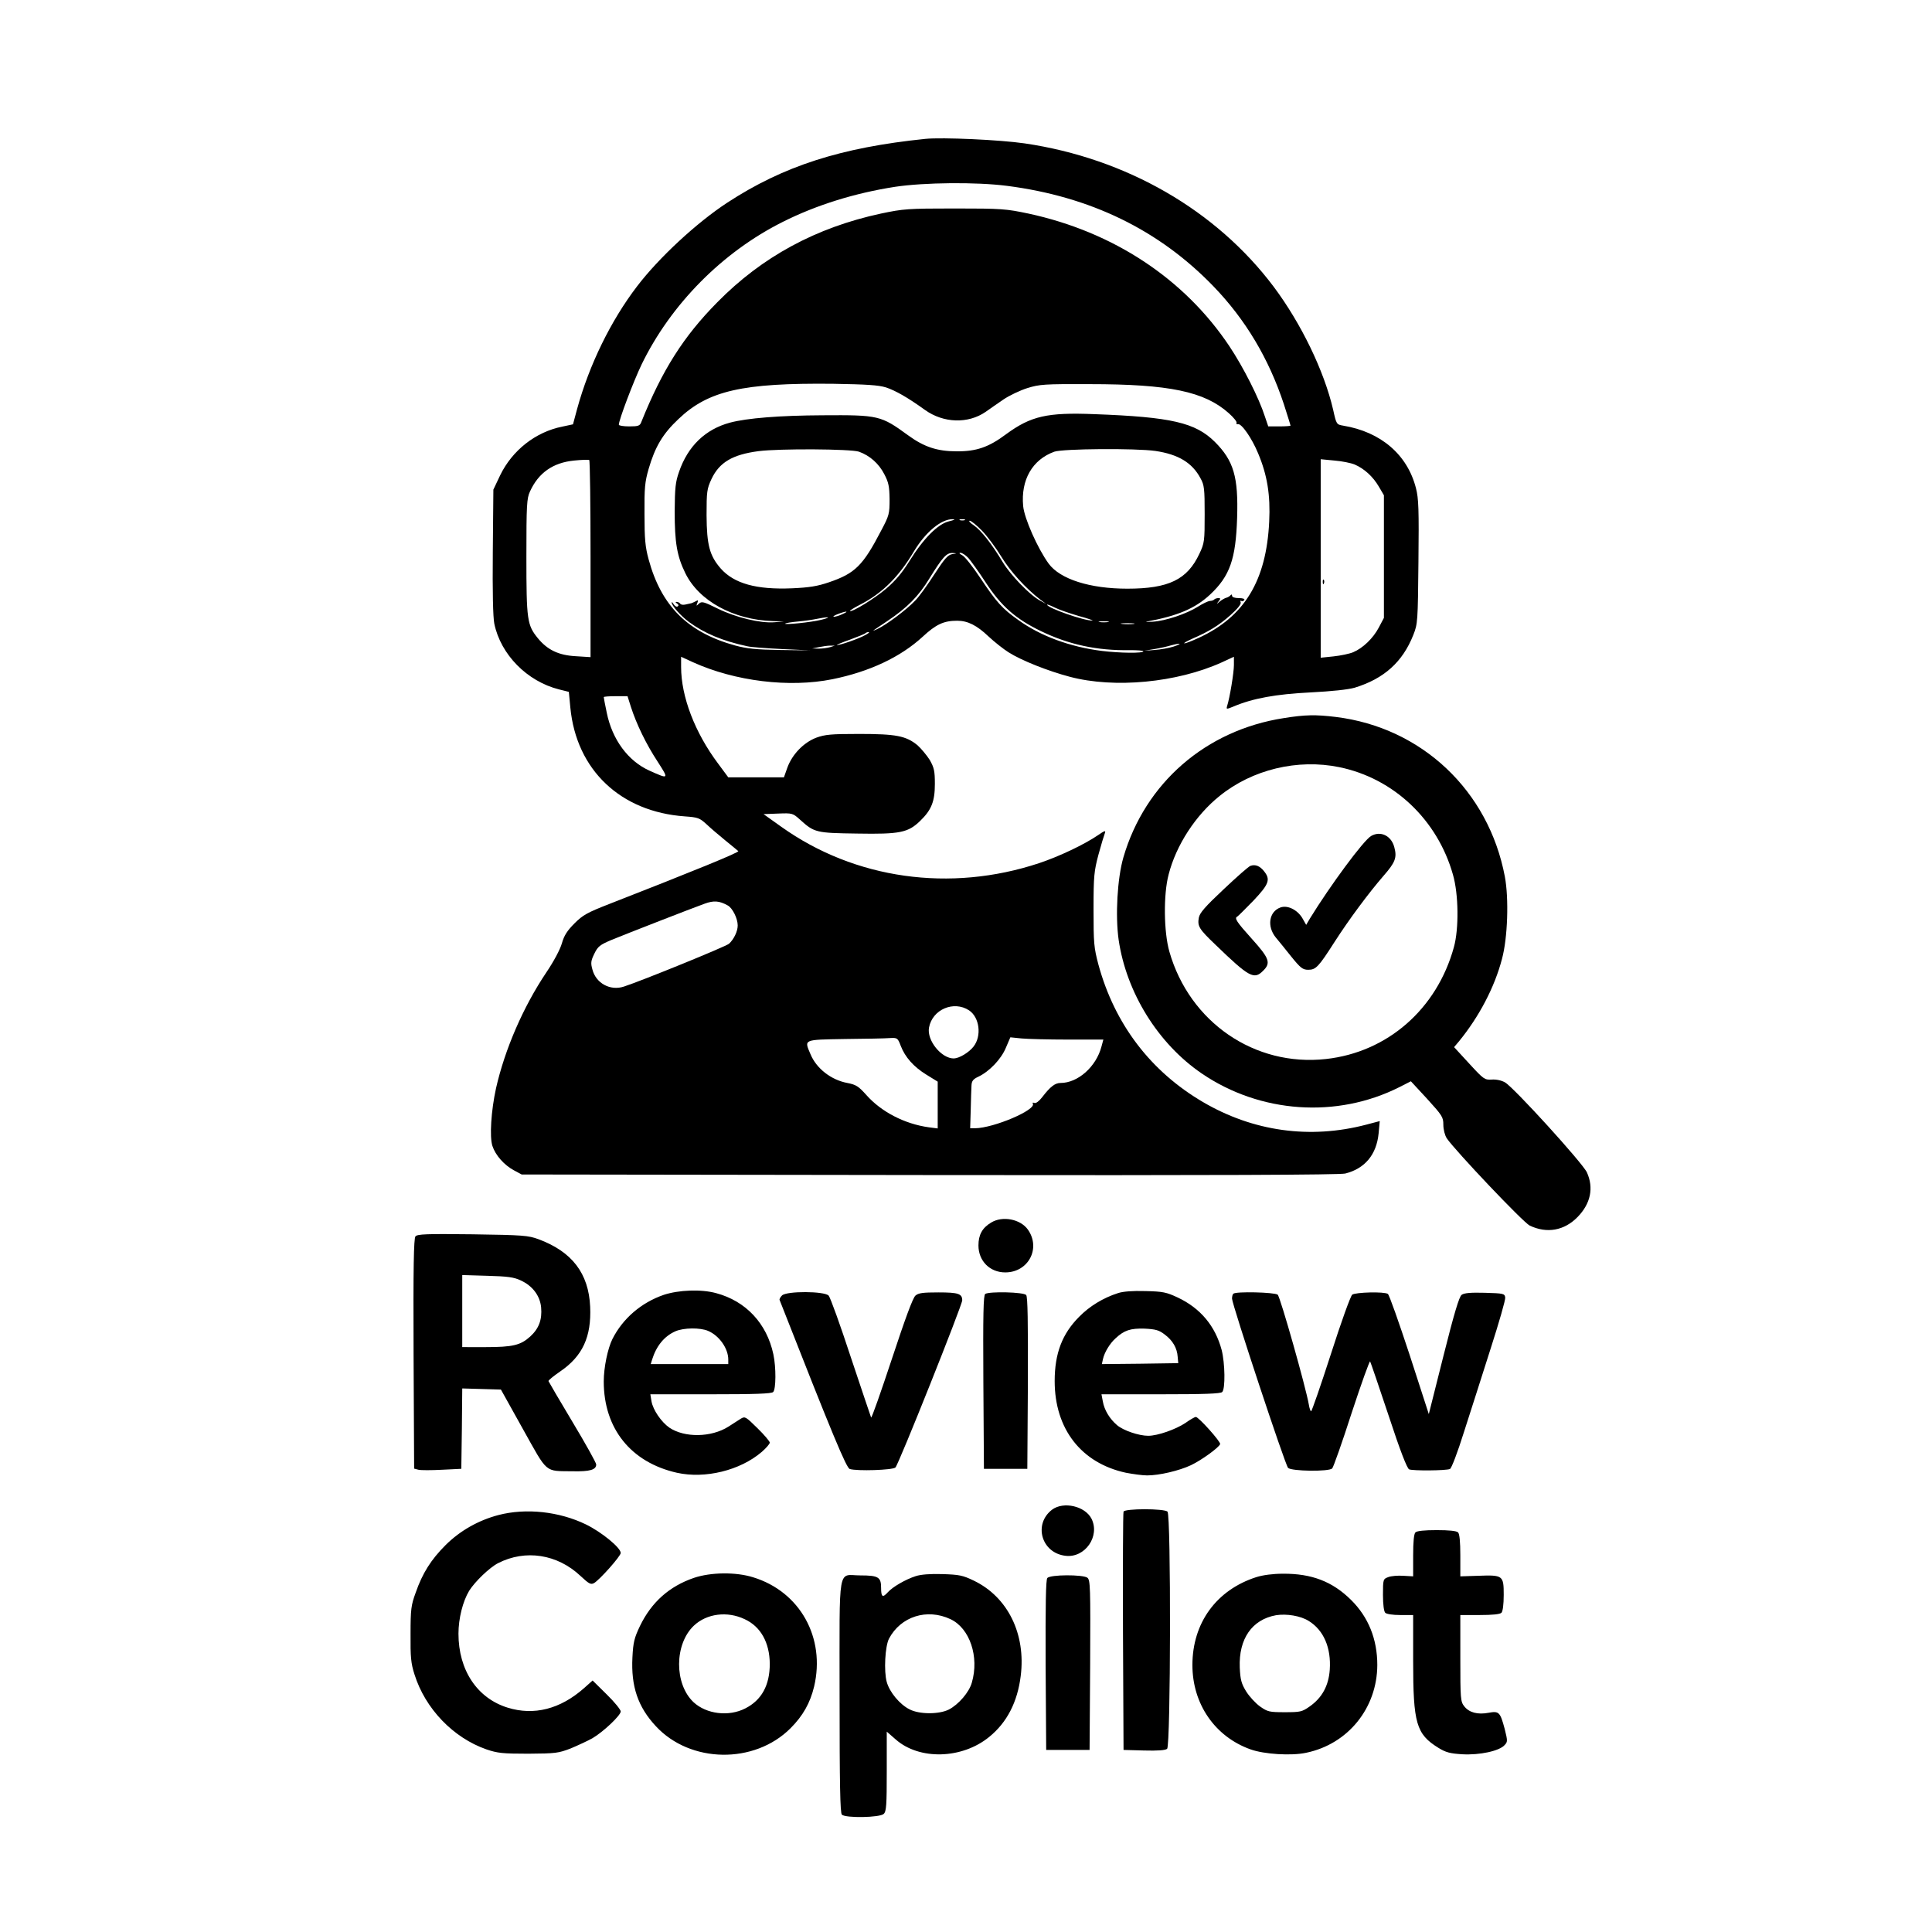 <svg xmlns="http://www.w3.org/2000/svg" width="1365.333" height="1365.333" version="1.0" viewBox="0 0 1024 1024"><path d="M490.5 73.6c-44.9 4.6-75.3 14.4-105 33.8-16.2 10.6-36.2 29.1-47.8 44.3-14 18.3-25.4 41.7-31.8 65l-2.2 8.2-5.6 1.2c-14.2 2.8-26.6 12.6-33 25.8l-3.6 7.6-.3 32.8c-.2 21.5.1 34.8.8 38.3 3.4 16.3 17.3 30.5 34.3 34.8l5.2 1.3.8 8.4c3.2 33 26.6 55.2 60.7 57.6 6.9.5 7.8.8 11.5 4.2 2.2 2.1 6.7 5.9 10 8.6s6.4 5.2 6.8 5.6c.8.6-23.5 10.5-68.3 28-11.8 4.6-14.1 5.9-18.5 10.3-3.9 3.9-5.5 6.4-6.7 10.6-.9 3.2-4.3 9.6-8.3 15.5-12.2 18.2-21.9 40.6-26.6 61.3-2.6 11.9-3.5 25.8-1.9 30.6 1.6 4.9 6.2 10.1 11.4 12.9l4.1 2.2 216 .3c153.5.2 217.3-.1 220.5-.8 10.4-2.6 16.6-10 17.7-21.3l.6-6.5-7.2 1.9c-29.8 7.8-59.9 3.6-86.5-12-27.8-16.3-46.8-41.3-55.4-72.8-2.4-9.1-2.6-11.3-2.6-29.3 0-17.8.3-20.3 2.6-29 1.4-5.2 3-10.4 3.4-11.4.6-1.6-.1-1.4-3.7 1.1-7.2 4.9-20.4 11.2-31.2 14.8-47.1 15.6-97.6 8.5-136.6-19.3l-9.4-6.7 7.7-.3c7.6-.3 7.8-.2 11.6 3.2 7.6 6.9 8.5 7.1 30.3 7.4 22.7.4 27-.5 33.4-6.7 6-5.8 7.8-10.3 7.8-19.6 0-6.9-.4-8.6-2.7-12.7-1.6-2.5-4.5-6-6.5-7.8-6.1-5-11.4-6-30.9-6-15 0-18.1.3-22.8 2-6.7 2.6-12.7 8.8-15.3 15.9l-1.8 5.1H386l-5.4-7.3c-12.3-16.4-19.6-35.5-19.6-51.2v-5.4l6.3 2.9c22.3 10.1 51.1 13.6 73.9 9 19.7-4 36-11.7 47.7-22.4 7.2-6.7 11.3-8.6 18.4-8.6 5.6 0 10.4 2.4 16.6 8.3 3.1 2.9 7.9 6.7 10.6 8.4 6.9 4.4 21.1 10 32.5 13 23.7 6.3 56.8 3.1 80.5-7.6l6.5-3v4.4c0 4-2.2 17.4-3.6 21.7-.5 1.8-.4 1.8 3.3.3 10.3-4.4 22.7-6.6 40.8-7.5 11.7-.6 19.9-1.5 23.5-2.5 15.6-4.8 25.4-13.6 31.1-28 2.3-5.8 2.4-7.1 2.7-38.7.3-27.6.1-33.7-1.3-39-4.5-17.8-18.6-29.9-38.6-33.2-3.5-.6-3.6-.7-5.3-8.4-4.8-20.7-17-45.8-31.5-65.2-30.5-40.6-78.2-68.1-132-76-13-1.9-43.7-3.3-52.6-2.4m43.2 24.9c44.3 5.7 80.6 23.4 109.4 53.2 17.1 17.7 29.4 38.4 37.4 62.6 1.9 6 3.5 11 3.5 11.3 0 .2-2.7.4-5.9.4h-5.9l-1.8-5.3c-3.1-9.7-11.4-26.1-18.8-37.2-23.9-35.8-61.5-60.6-106.5-70.3-11.9-2.5-14.1-2.7-39.1-2.7s-27.2.2-39.1 2.7c-34.4 7.4-63 22.9-86.7 47-17.9 18.1-29.2 35.9-40.3 63.5-.7 2-1.6 2.3-6.4 2.3-3 0-5.5-.4-5.5-.9 0-2.5 7.7-22.8 12-31.8 15.5-32 42.9-59.7 74.9-75.7 17.7-8.9 38.2-15.3 59.6-18.6 15.4-2.3 42.9-2.6 59.2-.5m-64.2 106.8c5.1 1.7 11.5 5.3 20.8 12 9.8 7 22.8 7.4 32.1 1 2.2-1.6 6.5-4.5 9.5-6.6 3.1-2.1 8.8-4.8 12.6-6 6.5-2 8.8-2.2 33-2.1 42.3 0 60.9 3.9 73.8 15.4 2.6 2.3 4.4 4.6 4.1 5.1s0 .8.7.7c1.9-.5 7.4 7.4 10.7 15.4 4.9 11.6 6.6 22.2 5.9 36.3-1.5 31.3-13.1 50.4-37.4 61.6-3.5 1.6-6.8 2.9-7.5 2.9-.7-.1 1.2-1.1 4.2-2.5 8.6-3.7 13.9-6.9 20.2-12.5 3.7-3.3 5.7-5.8 5.4-6.7-.3-.8-.2-1.1.3-.8s1.2.1 1.6-.5-.8-1-2.9-1c-2.2 0-3.6-.5-3.6-1.3 0-.7-.3-.8-.8-.2-.4.5-1.4 1.1-2.2 1.3s-2.4 1.1-3.5 2c-1.9 1.6-1.9 1.6-.6-.1 1.1-1.4 1.1-1.7-.1-1.7-.8 0-1.8.3-2.2.7-.4.5-1.5.8-2.4.8-.9.1-3.7 1.4-6.2 3-6 3.8-17.2 7.6-24 8-3 .2-4.4.2-3-.1 16.2-3 25.4-6.9 33.3-14.2 10.6-9.9 13.7-18.9 14.4-40.7.7-21.7-1.8-30.3-11.8-40.3-10.3-10.2-23-13.2-63.9-14.7-24.9-1-33.6 1-46.7 10.6-9.2 6.9-15.8 9.2-26.3 9.1-10.2 0-17.2-2.3-25.7-8.5-14.4-10.5-15.6-10.8-45.3-10.6-22.7.1-40.1 1.5-49.1 3.9-13 3.5-22.3 12.4-27 26.1-1.9 5.4-2.2 8.5-2.3 20.9 0 16.5 1.2 23.7 5.6 32.7 7.2 14.8 25.5 24.8 46.5 25.5l5.8.2-5 .4c-7.5.6-20.4-2.5-30-7.2-7.7-3.8-8.6-4-10.1-2.6-1.4 1.3-1.4 1.3-.8-.4.6-1.5.4-1.7-.7-1-.8.4-1.8.9-2.4 1.1-.5.1-2 .4-3.2.7-1.3.3-2.5.1-2.8-.5-.4-.5-1.2-.9-1.8-.9-.8 0-.8.3.2.9.8.5.9 1.1.3 1.5s-1.5-.2-2.1-1.1c-.6-1-1.1-1.4-1.1-1 0 1.7 4.7 7 9.1 10.3 8.3 6.1 17.9 10.1 30.9 12.9 1.9.5 10.3 1.1 18.5 1.5l15 .7-16-.2c-12.8-.2-17.6-.7-23.9-2.4-25-6.9-39.1-20.9-45.8-45.6-1.8-6.6-2.2-10.8-2.2-24-.1-13.9.2-17.1 2.2-24 3.4-11.7 7.5-18.6 15.8-26.4 15.8-15.1 34-19.2 81.9-18.7 17.9.3 24.1.7 28 1.9m-14.2 34.1c5.8 2.1 10.5 6.3 13.4 11.9 2.3 4.4 2.7 6.5 2.8 13.3 0 7.7-.2 8.6-4.4 16.5-9.7 18.7-13.9 22.8-27.7 27.5-6.1 2.1-10.5 2.8-19.6 3.2-18.9.8-30.7-2.5-37.8-10.5-5.9-6.8-7.4-12.4-7.5-28.3 0-12.5.2-13.9 2.6-19.1 4.2-8.9 11.2-13 25-14.8 11-1.4 48.9-1.2 53.2.3m157.1-.4c12.1 1.8 19.5 6.2 23.9 14.5 2 3.6 2.2 5.5 2.2 19 0 14.3-.1 15.3-2.8 21-6.4 13.7-16.3 18.5-38.2 18.5-19.8 0-35.6-5-41.7-13.3-5.8-8-12.9-23.9-13.5-30.5-1.3-13.9 4.9-24.6 16.5-28.8 4.5-1.6 43.1-1.9 53.6-.4M313 296.2v52.1l-7.9-.5c-9-.5-14.9-3.3-20-9.5-5.7-7-6.1-9.5-6.1-43.2 0-27.5.2-31 1.9-34.6 4.5-9.9 12.2-15.3 23.4-16.4 3.9-.4 7.5-.5 8-.3.4.2.7 23.7.7 52.4m405-50c5.1 2.2 9.7 6.4 12.8 11.7l2.7 4.6v65l-2.7 5.1c-3 5.7-8.4 10.9-13.6 13.1-1.9.8-6.6 1.8-10.4 2.2l-6.8.7V243.4l7.3.7c3.9.3 8.8 1.3 10.7 2.1m-215 30.1c-5.9 1.4-13.6 9.2-21 21.1-3.9 6.3-7.5 10.5-12.3 14.6-6.2 5.3-18.3 12.7-19.2 11.8-.2-.2 2.4-1.8 5.9-3.6 11.2-5.8 20-14.5 27.9-27.8C490.5 282 499 275 505 275.2c1.6 0 .9.4-2 1.1m8.3-.6c-.7.2-1.9.2-2.5 0-.7-.3-.2-.5 1.2-.5s1.9.2 1.3.5m9.2 5.6c2.8 2.9 7.4 9.1 10.2 13.7 4.8 7.9 12.9 16.8 20.8 22.9l3 2.2-3.3-1.8c-5.4-2.9-15.5-13.4-19.7-20.3-5.9-9.8-11.5-16.9-15.4-19.6-2-1.3-2.9-2.4-2.1-2.4.7 0 3.7 2.4 6.5 5.3m-15.8 12.4c-2.3.4-4 2.3-9.4 10.6-3.6 5.6-8.1 11.9-10.2 14-4.4 4.7-15.3 12.9-20.1 15.1-1.9.9-2.7 1.1-1.6.4 1-.7 4.2-2.8 7-4.7 10.3-6.9 16.5-13.1 22.2-22.5 7.1-11.5 9.1-13.6 12.3-13.5 2.5.2 2.5.2-.2.6m8.5 2c1.4 1.6 5.6 7.4 9.3 13.1 8.1 12.4 15.8 19.2 29 25.6 15 7.3 30.1 10.5 47.3 10.2 3.9 0 7.2.2 7.2.6 0 1.1-12.2 1-22-.2-16.8-2.1-32.6-7.9-44.3-16.4-8.5-6-11.6-9.5-20-22.1-4-6-8.3-11.5-9.7-12.2-1.5-.8-1.9-1.3-.9-1.3.8 0 2.7 1.2 4.1 2.7m58.6 30.8c4.8 1.3 8 2.4 7.2 2.4-4.3.2-24-6.7-24-8.4 0-.3 1.8.4 4 1.5s8 3.1 12.8 4.5m-125.3-1c-1.6.8-3.7 1.4-4.5 1.4s.1-.7 2-1.4c4.6-1.8 6.4-1.7 2.5 0m-11.2 3c-5.6 1.4-20 2.8-19.1 2 .3-.3 3.4-.8 6.9-1.1s8-1 9.9-1.4 4.4-.8 5.5-.8-.3.6-3.2 1.3m152 1.2c-1.3.2-3.3.2-4.5 0-1.3-.2-.3-.4 2.2-.4s3.5.2 2.3.4m13.5 1c-1.5.2-4.2.2-6 0s-.6-.4 2.7-.4 4.8.2 3.3.4m-142.2 5.9c-3.3 1.9-13.4 5.4-15 5.3-.6 0 2.4-1.3 6.7-2.8 4.3-1.6 8.1-3.1 8.4-3.5.3-.3 1.1-.6 1.7-.6.6.1-.2.8-1.8 1.6m163.4 6.1c-2.5.8-7 1.6-10 1.8l-5.5.4 5.5-.9c3-.5 6.9-1.4 8.5-1.9 1.7-.5 3.7-.9 4.5-.9s-.5.7-3 1.5m-182 .3c-1.4.4-4.1.8-6 .8l-3.5-.1 3.5-.7c1.9-.4 4.6-.8 6-.8h2.5zm-105.6 31.7c2.9 9 8 19.6 14.1 28.9 6.1 9.5 6.1 9.5-4.2 4.9-11.4-5.1-19.8-16.5-22.7-30.7-.9-4.2-1.6-8-1.6-8.3s2.8-.5 6.3-.5h6.3zm51.3 105.2c2.5 1.3 5.3 6.9 5.3 10.6 0 3.1-2 7.3-4.6 9.7-1.7 1.5-46.4 19.7-55.7 22.7-7.2 2.4-14.8-1.7-16.7-9-1-3.5-.8-4.7 1-8.4 1.9-3.9 2.9-4.7 9.3-7.4 8.3-3.4 41.9-16.5 49.1-19.1 4.9-1.8 7.8-1.6 12.3.9m127.9 55.6c5.6 3.7 6.8 13.6 2.4 19.2-2.4 3.1-7.5 6.2-10.4 6.3-6.6.1-14.5-9.6-13.2-16.4 1.8-9.6 13.1-14.4 21.2-9.1m-36.2 18.8c2.3 6 6.8 11.1 13.6 15.3l6 3.7v24.8l-4.7-.6c-12.9-1.8-25.2-8.2-33.1-17.1-4.2-4.7-5.5-5.5-10.1-6.4-8.6-1.6-16.4-7.7-19.5-15.2-3.4-8-4.1-7.7 18.2-8.1 10.8-.1 21.6-.3 23.8-.5 4-.2 4.2-.1 5.8 4.1m88.7-3.3h18.7l-1 3.7c-2.8 10.7-12.5 19.3-21.7 19.3-2.9 0-5.4 1.9-9.7 7.5-1.6 2.1-3.3 3.4-4.1 3.1s-1.2-.2-.9.3c2.1 3.3-20.7 13-30.6 13.1h-2.6l.3-9.8c.1-5.3.3-11.1.4-12.8.1-2.4.8-3.4 3.6-4.7 5.9-2.8 12.1-9.3 14.6-15.3l2.4-5.6 5.9.6c3.2.3 14.3.6 24.7.6"/><path d="M701.1 308.6c0 1.1.3 1.4.6.6.3-.7.2-1.6-.1-1.9-.3-.4-.6.2-.5 1.3M680.5 380.6c-41.4 6.4-73.6 34.4-85.1 73.9-3.2 11.1-4.3 30.8-2.5 43.6 4.1 28 20.9 55.1 44.1 70.9 31 21.1 71.6 23.9 104.7 7.2l6.1-3.1 8.6 9.3c8 8.8 8.6 9.7 8.6 13.7 0 2.6.8 5.6 1.8 7.2 4.4 6.5 40.5 44.6 44 46.3 9.1 4.3 18.3 2.7 25.4-4.6 6.9-7.1 8.6-15.4 4.9-23.6-2.3-5-38.8-45.1-43.4-47.7-1.9-1.1-4.8-1.7-7.1-1.5-3.7.2-4.2-.1-11.9-8.5l-8-8.7 2.7-3.2c10.6-13 18.8-28.6 22.7-43.6 3-11.1 3.7-31.9 1.5-43.6-8.6-45.5-44-79-89.6-84.6-10.7-1.3-16.2-1.2-27.5.6m29.3 26c28.9 5.9 52.1 27.9 60.3 57 3 10.3 3.2 28.7.5 38.4-9 32.8-35.2 55.7-67.8 59.3-37.8 4.2-72.3-19.5-83-56.9-3-10.5-3.2-30.4-.4-40.9 4-15.6 14.3-31.4 27-41.6 17.4-14.1 41.4-19.8 63.4-15.3"/><path d="M726.7 443.1c-4.1 2.4-21.7 26.3-32.4 43.7l-2 3.4-2.1-3.7c-2.7-4.4-7.9-6.9-11.6-5.5-6 2.2-7.2 10-2.4 15.9 1.3 1.5 4.9 6 8.1 10 5 6.2 6.2 7.1 9.1 7.1 4 0 5.4-1.4 13.9-14.7 7.7-12 18.2-26.1 26-35.1 6.3-7.2 7.2-9.7 5.7-15.2-1.6-6.1-7.3-8.8-12.3-5.9"/><path d="M662.8 458.9c-1 .3-7.3 5.9-14.2 12.4-9.9 9.3-12.7 12.5-13.2 15.1-.8 4.5.1 6 8.8 14.3 17.9 17.3 20.5 18.7 25.3 13.8 4.2-4.1 3.3-6.6-6-16.9-8.1-9-9.4-11-7.7-11.8.4-.2 4.2-4 8.5-8.4 8.3-8.8 9.2-11.2 5.7-15.6-2.2-2.8-4.6-3.8-7.2-2.9M525.3 648c-4.7 2.8-6.7 6.5-6.7 12.1 0 8.2 6 14.3 14.2 14.3 12.3 0 19-12.8 12-22.7-4-5.6-13.5-7.4-19.5-3.7M220.2 655.3c-.9 1.1-1.2 16.2-1 62.3l.3 60.8 2.3.6c1.2.3 6.8.3 12.5 0l10.2-.5.3-21.3.2-21.3 10.3.3 10.2.3 11.7 21c13.3 23.8 11.3 22.1 26.3 22.3 9.2.2 12.5-.8 12.5-3.6 0-.9-5.7-11.1-12.6-22.6s-12.6-21.3-12.7-21.6c-.1-.4 2.7-2.7 6.2-5.1 11.9-8.1 16.6-18.4 15.9-34.3-.8-17.7-9.6-29.2-27.4-35.8-5.5-2-8.1-2.2-35-2.6-24.4-.3-29.2-.1-30.2 1.1m55.9 23.4c6.1 2.8 10.1 8 10.7 14.2.6 6.6-1.2 11.3-5.8 15.5-5.1 4.6-9.2 5.6-23.7 5.6H245v-38.2l13.3.4c10.7.3 14.1.7 17.8 2.5M351.8 686.3c-11.9 4.1-21.7 12.5-27.2 23.4-2.5 5-4.6 15.1-4.6 22.5 0 25 14.4 42.9 38.8 48.4 14.9 3.3 33.5-1.2 45-11.1 2.3-2 4.2-4.2 4.2-4.9 0-.6-2.9-4.1-6.5-7.6-6.2-6.1-6.6-6.4-8.8-5.1-1.2.8-4.2 2.7-6.7 4.3-9.1 5.7-23.1 5.9-31.2.5-4.3-3-8.7-9.4-9.5-14l-.6-3.7h32c23.5 0 32.2-.3 33.1-1.2 1.5-1.5 1.6-13 .1-20-3.5-16.4-14.6-28.2-30.3-32.4-8-2.2-19.9-1.7-27.8.9m23.5 19.1c5.9 2.5 10.7 9.3 10.7 15.2v2.4h-41.1l.7-2.3c2.3-7.4 6.5-12.5 12.4-15.1 4.4-1.9 13.1-2 17.3-.2M592.5 685.4c-7.8 2.5-15 6.9-20.5 12.5-9 9-13 19.4-13 34.1 0 25.4 14.1 43.5 37.8 48.6 3.7.7 8.7 1.4 11.2 1.4 6.5 0 17-2.5 23.2-5.4 5.7-2.7 14.9-9.4 15.5-11.2.4-1.2-11.4-14.4-12.9-14.4-.5 0-3 1.4-5.5 3.2-5.1 3.4-14.7 6.8-19.7 6.8s-13.2-2.8-16.5-5.6c-3.9-3.3-6.8-8-7.6-12.7l-.7-3.7h31.4c23.1 0 31.7-.3 32.6-1.2 1.7-1.7 1.5-15.2-.3-22.3-3.4-12.7-11.2-22.1-23.3-27.8-6-2.8-7.8-3.2-17.2-3.4-6.7-.2-11.9.2-14.5 1.1m24.8 21.9c4.3 3.2 6.6 7.2 6.9 11.9l.3 3.3-20.3.3-20.2.2.6-2.7c.8-3.6 3.7-8.3 6.6-10.9 4.7-4.4 8-5.4 15.4-5.2 6 .3 7.7.8 10.7 3.1M414.5 686.6c-.9.9-1.5 2-1.3 2.4 27.9 71.1 35.4 89.1 37.2 89.6 3.8 1.2 22.8.6 24.2-.8 1.7-1.6 35.4-86.1 35.4-88.6 0-3.5-2.1-4.2-12.6-4.2-8.3 0-10.6.3-12.2 1.7-1.4 1.2-5.5 12.4-12.5 33.6-5.8 17.5-10.7 31.5-11 31-.2-.4-5-14.8-10.7-31.8-5.6-17.1-10.9-31.8-11.8-32.8-2.2-2.4-22.2-2.5-24.7-.1M522.2 685.8c-1 .7-1.2 10.7-1 46.8l.3 45.9h23l.3-45.4c.1-32.7-.1-45.8-.9-46.7-1.3-1.6-19.4-2-21.7-.6M653.7 685.7c-.4.3-.7 1.5-.7 2.6 0 3 28.1 88 29.7 89.7 1.7 1.8 21.6 2.1 23.4.3.6-.6 5.3-13.8 10.3-29.4 5.1-15.5 9.5-27.8 9.8-27.3s4.7 13.4 9.8 28.7c6.1 18.6 9.8 28.1 10.9 28.5 1.9.8 19.4.7 21.6-.2.8-.3 4-8.6 7.5-19.8 3.4-10.6 9.8-30.5 14.1-44.1 4.4-13.7 7.9-25.8 7.7-27-.3-2.1-.9-2.2-10.8-2.5-7.5-.2-11 .1-12.3 1.1-1.3.9-4 9.9-9.6 32.2l-7.8 31-10.2-31.5c-5.7-17.3-10.8-31.8-11.5-32.2-1.9-1.3-17.1-.9-18.9.4-.9.8-5.8 14.3-11.3 31.5-5.4 16.7-10.1 30.3-10.5 30.3-.3 0-.9-1.6-1.2-3.6-1.5-8.8-15.1-57-16.5-58.2-1.7-1.3-22.3-1.8-23.5-.5M557.7 800.1c-10.1 7.6-5.8 23 7 24.5 10.4 1.3 18.5-10.4 13.8-19.7-3.5-6.7-14.8-9.2-20.8-4.8M595.5 801.2c-.3.7-.4 29.4-.3 63.8l.3 62.5 10.9.3c7.1.2 11.3-.1 12.2-.9 1.9-1.6 2.1-123.8.2-125.7-1.7-1.7-22.7-1.7-23.3 0M264.2 803c-10.7 2.8-20.5 8.4-28.1 16s-12.2 14.8-15.8 25.2c-2.4 6.5-2.7 8.8-2.7 21.8-.1 12.3.2 15.6 2.1 21.5 5.7 18.2 20.6 33.6 38.1 39.7 5.9 2 8.5 2.3 22.2 2.3 14.5-.1 16-.3 22.5-2.8 3.8-1.6 9-4 11.5-5.4 5.8-3.4 15-12.1 15-14.2 0-.9-3.3-5-7.4-9l-7.5-7.4-4.6 4.1c-12.6 11.1-26.5 14.6-40.4 10.3-16.2-5-26.1-19.9-26.1-39.2 0-8.1 2.3-17.2 5.7-22.8 3.1-4.9 10.8-12.3 15.3-14.6 14.5-7.4 31.4-4.8 43.7 6.8 4.4 4.1 5.4 4.7 7.1 3.8 2.9-1.6 14.2-14.3 14.2-16 0-2.8-10.2-11.1-18.4-15.1-14.2-6.9-31.8-8.8-46.4-5M750.2 812.2c-.8.8-1.2 5-1.2 12.2v11.1l-5.2-.3c-2.9-.2-6.5.1-8 .7-2.7 1-2.8 1.2-2.8 9.4 0 5.1.5 8.8 1.2 9.5s4 1.2 8 1.2h6.8v24.3c0 33.1 1.6 38.8 13.4 46.1 3.9 2.4 6.1 3 12.7 3.4 9.1.5 19.6-1.7 22.4-4.9 1.6-1.7 1.6-2.2 0-8.6-2.4-8.9-3-9.5-8.5-8.5-5.8 1.1-10.3-.1-12.9-3.4-2-2.5-2.1-4-2.1-25.5V856h10.3c6.7 0 10.7-.4 11.5-1.2.7-.7 1.2-4.4 1.2-9.5 0-10.3-.4-10.6-13.6-10.1l-9.4.3v-11.1c0-7.2-.4-11.4-1.2-12.2s-4.8-1.2-11.3-1.2-10.5.4-11.3 1.2M367.8 836.3c-13.1 4.5-22.5 12.9-28.6 25.5-3 6.3-3.6 8.6-4 16.6-.8 15.4 2.9 26.3 12.4 36.5 18.2 19.7 52.2 20.3 71.4 1.1 6.6-6.6 10.4-13.4 12.5-22.1 6.1-25.9-7.5-50.3-32.3-57.9-9.2-2.9-22.5-2.7-31.4.3m26.9 21.9c8.5 3.9 13.2 12.4 13.3 23.6 0 11.4-4.3 19.3-13 23.7-8.8 4.5-20.6 3-27.4-3.3-10.3-9.7-10.2-30.8.2-40.6 6.8-6.4 17.7-7.8 26.9-3.4M485.3 835.4c-5.3 1.7-12.2 5.7-14.7 8.5-2.8 3.1-3.6 2.6-3.6-2.4 0-5.6-1.5-6.5-11-6.5-12.2 0-11-7.2-11 63.8 0 46.7.3 62.1 1.2 63 1.9 1.9 20.2 1.6 22.2-.4 1.4-1.3 1.6-4.8 1.6-22.6v-21l4.7 4.1c12.5 11.1 35.2 10.5 49.6-1.3 9.4-7.6 15-18.5 16.7-32.3 2.8-22.2-6.8-41.8-24.8-50.5-6-2.9-7.8-3.2-16.7-3.5-6.5-.2-11.5.2-14.2 1.1m18.5 22.8c10.2 4.8 15.3 19.9 11.3 33.6-1.4 5.1-7 11.6-12.2 14.3-5.2 2.6-15.6 2.6-20.8-.1-5.2-2.6-10.6-9.1-12.1-14.5-1.6-5.7-.9-19 1.2-23 6.2-11.7 20.1-16.2 32.6-10.3M665.9 835.9c-21.2 6.8-33.9 24.3-33.9 46.6 0 20.7 12 38 30.8 44.7 7.2 2.6 21.7 3.5 29.5 1.8 22.2-4.6 37.6-23.7 37.7-46.5 0-13.7-4.7-25.4-13.9-34.5-9.9-9.8-20.9-14-36.1-13.9-5.3 0-10.6.7-14.1 1.8m27.7 23.2c8 4.9 12 14.3 11.2 25.9-.6 8.5-4.1 14.9-10.7 19.5-4 2.8-4.9 3-13.1 3s-9.1-.2-13.1-3c-2.4-1.7-5.7-5.3-7.4-8-2.5-4.1-3.1-6.1-3.4-12.7-.6-15.2 6.5-25.4 19.2-27.7 5.6-.9 13 .3 17.3 3M555.1 836.4c-.8.9-1 13.9-.9 46.2l.3 44.9h23l.3-45c.2-41.4.1-45.1-1.5-46.3-2.4-1.7-19.7-1.7-21.2.2"/></svg>